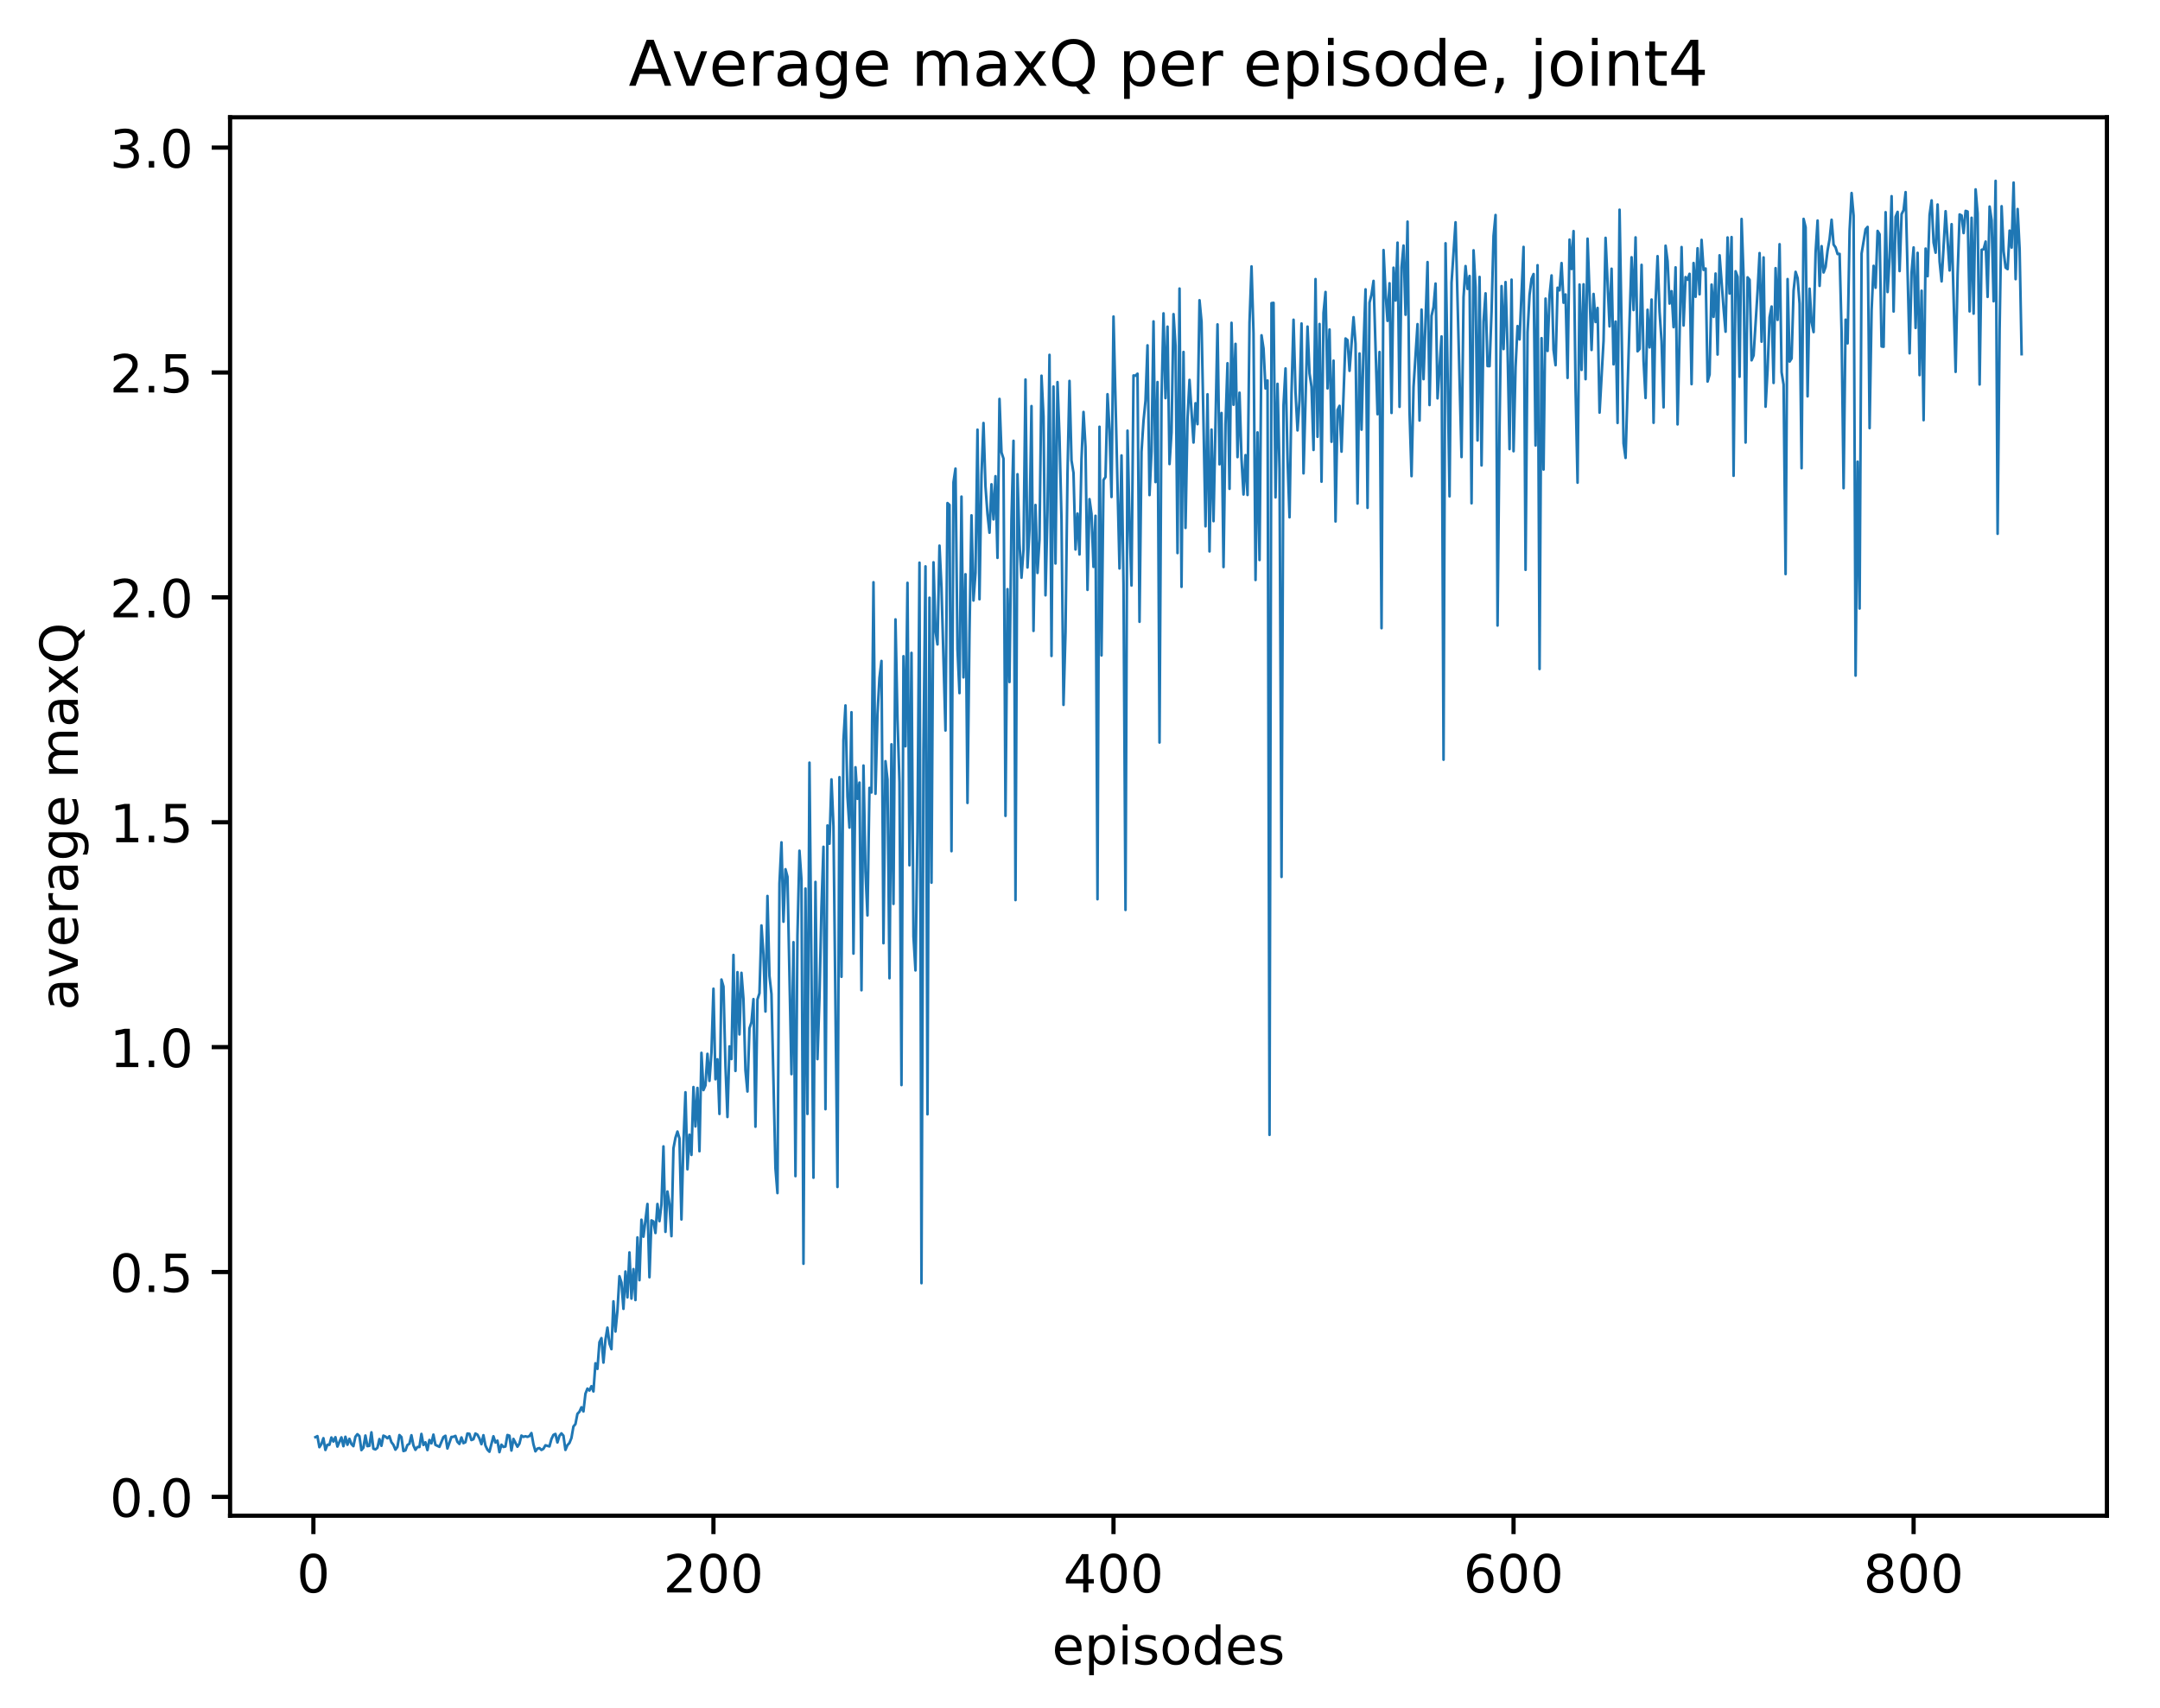 <?xml version="1.0" encoding="utf-8" standalone="no"?>
<!DOCTYPE svg PUBLIC "-//W3C//DTD SVG 1.1//EN"
  "http://www.w3.org/Graphics/SVG/1.1/DTD/svg11.dtd">
<!-- Created with matplotlib (http://matplotlib.org/) -->
<svg height="325pt" version="1.1" viewBox="0 0 411 325" width="411pt" xmlns="http://www.w3.org/2000/svg" xmlns:xlink="http://www.w3.org/1999/xlink">
 <defs>
  <style type="text/css">
*{stroke-linecap:butt;stroke-linejoin:round;}
  </style>
 </defs>
 <g id="figure_1">
  <g id="patch_1">
   <path d="M 0 325.986 
L 411.601 325.986 
L 411.601 0 
L 0 0 
z
" style="fill:#ffffff;"/>
  </g>
  <g id="axes_1">
   <g id="patch_2">
    <path d="M 43.781 288.43 
L 400.901 288.43 
L 400.901 22.318 
L 43.781 22.318 
z
" style="fill:#ffffff;"/>
   </g>
   <g id="matplotlib.axis_1">
    <g id="xtick_1">
     <g id="line2d_1">
      <defs>
       <path d="M 0 0 
L 0 3.5 
" id="m8f78704375" style="stroke:#000000;stroke-width:0.8;"/>
      </defs>
      <g>
       <use style="stroke:#000000;stroke-width:0.8;" x="59.633" xlink:href="#m8f78704375" y="288.43"/>
      </g>
     </g>
     <g id="text_1">
      <!-- 0 -->
      <defs>
       <path d="M 31.781 66.406 
Q 24.172 66.406 20.328 58.906 
Q 16.5 51.422 16.5 36.375 
Q 16.5 21.391 20.328 13.891 
Q 24.172 6.391 31.781 6.391 
Q 39.453 6.391 43.281 13.891 
Q 47.125 21.391 47.125 36.375 
Q 47.125 51.422 43.281 58.906 
Q 39.453 66.406 31.781 66.406 
z
M 31.781 74.219 
Q 44.047 74.219 50.516 64.516 
Q 56.984 54.828 56.984 36.375 
Q 56.984 17.969 50.516 8.266 
Q 44.047 -1.422 31.781 -1.422 
Q 19.531 -1.422 13.062 8.266 
Q 6.594 17.969 6.594 36.375 
Q 6.594 54.828 13.062 64.516 
Q 19.531 74.219 31.781 74.219 
z
" id="DejaVuSans-30"/>
      </defs>
      <g transform="translate(56.452 303.029)scale(0.1 -0.1)">
       <use xlink:href="#DejaVuSans-30"/>
      </g>
     </g>
    </g>
    <g id="xtick_2">
     <g id="line2d_2">
      <g>
       <use style="stroke:#000000;stroke-width:0.8;" x="135.754" xlink:href="#m8f78704375" y="288.43"/>
      </g>
     </g>
     <g id="text_2">
      <!-- 200 -->
      <defs>
       <path d="M 19.188 8.297 
L 53.609 8.297 
L 53.609 0 
L 7.328 0 
L 7.328 8.297 
Q 12.938 14.109 22.625 23.891 
Q 32.328 33.688 34.812 36.531 
Q 39.547 41.844 41.422 45.531 
Q 43.312 49.219 43.312 52.781 
Q 43.312 58.594 39.234 62.25 
Q 35.156 65.922 28.609 65.922 
Q 23.969 65.922 18.812 64.312 
Q 13.672 62.703 7.812 59.422 
L 7.812 69.391 
Q 13.766 71.781 18.938 73 
Q 24.125 74.219 28.422 74.219 
Q 39.75 74.219 46.484 68.547 
Q 53.219 62.891 53.219 53.422 
Q 53.219 48.922 51.531 44.891 
Q 49.859 40.875 45.406 35.406 
Q 44.188 33.984 37.641 27.219 
Q 31.109 20.453 19.188 8.297 
z
" id="DejaVuSans-32"/>
      </defs>
      <g transform="translate(126.21 303.029)scale(0.1 -0.1)">
       <use xlink:href="#DejaVuSans-32"/>
       <use x="63.623" xlink:href="#DejaVuSans-30"/>
       <use x="127.246" xlink:href="#DejaVuSans-30"/>
      </g>
     </g>
    </g>
    <g id="xtick_3">
     <g id="line2d_3">
      <g>
       <use style="stroke:#000000;stroke-width:0.8;" x="211.875" xlink:href="#m8f78704375" y="288.43"/>
      </g>
     </g>
     <g id="text_3">
      <!-- 400 -->
      <defs>
       <path d="M 37.797 64.312 
L 12.891 25.391 
L 37.797 25.391 
z
M 35.203 72.906 
L 47.609 72.906 
L 47.609 25.391 
L 58.016 25.391 
L 58.016 17.188 
L 47.609 17.188 
L 47.609 0 
L 37.797 0 
L 37.797 17.188 
L 4.891 17.188 
L 4.891 26.703 
z
" id="DejaVuSans-34"/>
      </defs>
      <g transform="translate(202.331 303.029)scale(0.1 -0.1)">
       <use xlink:href="#DejaVuSans-34"/>
       <use x="63.623" xlink:href="#DejaVuSans-30"/>
       <use x="127.246" xlink:href="#DejaVuSans-30"/>
      </g>
     </g>
    </g>
    <g id="xtick_4">
     <g id="line2d_4">
      <g>
       <use style="stroke:#000000;stroke-width:0.8;" x="287.995" xlink:href="#m8f78704375" y="288.43"/>
      </g>
     </g>
     <g id="text_4">
      <!-- 600 -->
      <defs>
       <path d="M 33.016 40.375 
Q 26.375 40.375 22.484 35.828 
Q 18.609 31.297 18.609 23.391 
Q 18.609 15.531 22.484 10.953 
Q 26.375 6.391 33.016 6.391 
Q 39.656 6.391 43.531 10.953 
Q 47.406 15.531 47.406 23.391 
Q 47.406 31.297 43.531 35.828 
Q 39.656 40.375 33.016 40.375 
z
M 52.594 71.297 
L 52.594 62.312 
Q 48.875 64.062 45.094 64.984 
Q 41.312 65.922 37.594 65.922 
Q 27.828 65.922 22.672 59.328 
Q 17.531 52.734 16.797 39.406 
Q 19.672 43.656 24.016 45.922 
Q 28.375 48.188 33.594 48.188 
Q 44.578 48.188 50.953 41.516 
Q 57.328 34.859 57.328 23.391 
Q 57.328 12.156 50.688 5.359 
Q 44.047 -1.422 33.016 -1.422 
Q 20.359 -1.422 13.672 8.266 
Q 6.984 17.969 6.984 36.375 
Q 6.984 53.656 15.188 63.938 
Q 23.391 74.219 37.203 74.219 
Q 40.922 74.219 44.703 73.484 
Q 48.484 72.75 52.594 71.297 
z
" id="DejaVuSans-36"/>
      </defs>
      <g transform="translate(278.452 303.029)scale(0.1 -0.1)">
       <use xlink:href="#DejaVuSans-36"/>
       <use x="63.623" xlink:href="#DejaVuSans-30"/>
       <use x="127.246" xlink:href="#DejaVuSans-30"/>
      </g>
     </g>
    </g>
    <g id="xtick_5">
     <g id="line2d_5">
      <g>
       <use style="stroke:#000000;stroke-width:0.8;" x="364.116" xlink:href="#m8f78704375" y="288.43"/>
      </g>
     </g>
     <g id="text_5">
      <!-- 800 -->
      <defs>
       <path d="M 31.781 34.625 
Q 24.75 34.625 20.719 30.859 
Q 16.703 27.094 16.703 20.516 
Q 16.703 13.922 20.719 10.156 
Q 24.75 6.391 31.781 6.391 
Q 38.812 6.391 42.859 10.172 
Q 46.922 13.969 46.922 20.516 
Q 46.922 27.094 42.891 30.859 
Q 38.875 34.625 31.781 34.625 
z
M 21.922 38.812 
Q 15.578 40.375 12.031 44.719 
Q 8.5 49.078 8.5 55.328 
Q 8.5 64.062 14.719 69.141 
Q 20.953 74.219 31.781 74.219 
Q 42.672 74.219 48.875 69.141 
Q 55.078 64.062 55.078 55.328 
Q 55.078 49.078 51.531 44.719 
Q 48 40.375 41.703 38.812 
Q 48.828 37.156 52.797 32.312 
Q 56.781 27.484 56.781 20.516 
Q 56.781 9.906 50.312 4.234 
Q 43.844 -1.422 31.781 -1.422 
Q 19.734 -1.422 13.25 4.234 
Q 6.781 9.906 6.781 20.516 
Q 6.781 27.484 10.781 32.312 
Q 14.797 37.156 21.922 38.812 
z
M 18.312 54.391 
Q 18.312 48.734 21.844 45.562 
Q 25.391 42.391 31.781 42.391 
Q 38.141 42.391 41.719 45.562 
Q 45.312 48.734 45.312 54.391 
Q 45.312 60.062 41.719 63.234 
Q 38.141 66.406 31.781 66.406 
Q 25.391 66.406 21.844 63.234 
Q 18.312 60.062 18.312 54.391 
z
" id="DejaVuSans-38"/>
      </defs>
      <g transform="translate(354.572 303.029)scale(0.1 -0.1)">
       <use xlink:href="#DejaVuSans-38"/>
       <use x="63.623" xlink:href="#DejaVuSans-30"/>
       <use x="127.246" xlink:href="#DejaVuSans-30"/>
      </g>
     </g>
    </g>
    <g id="text_6">
     <!-- episodes -->
     <defs>
      <path d="M 56.203 29.594 
L 56.203 25.203 
L 14.891 25.203 
Q 15.484 15.922 20.484 11.062 
Q 25.484 6.203 34.422 6.203 
Q 39.594 6.203 44.453 7.469 
Q 49.312 8.734 54.109 11.281 
L 54.109 2.781 
Q 49.266 0.734 44.188 -0.344 
Q 39.109 -1.422 33.891 -1.422 
Q 20.797 -1.422 13.156 6.188 
Q 5.516 13.812 5.516 26.812 
Q 5.516 40.234 12.766 48.109 
Q 20.016 56 32.328 56 
Q 43.359 56 49.781 48.891 
Q 56.203 41.797 56.203 29.594 
z
M 47.219 32.234 
Q 47.125 39.594 43.094 43.984 
Q 39.062 48.391 32.422 48.391 
Q 24.906 48.391 20.391 44.141 
Q 15.875 39.891 15.188 32.172 
z
" id="DejaVuSans-65"/>
      <path d="M 18.109 8.203 
L 18.109 -20.797 
L 9.078 -20.797 
L 9.078 54.688 
L 18.109 54.688 
L 18.109 46.391 
Q 20.953 51.266 25.266 53.625 
Q 29.594 56 35.594 56 
Q 45.562 56 51.781 48.094 
Q 58.016 40.188 58.016 27.297 
Q 58.016 14.406 51.781 6.484 
Q 45.562 -1.422 35.594 -1.422 
Q 29.594 -1.422 25.266 0.953 
Q 20.953 3.328 18.109 8.203 
z
M 48.688 27.297 
Q 48.688 37.203 44.609 42.844 
Q 40.531 48.484 33.406 48.484 
Q 26.266 48.484 22.188 42.844 
Q 18.109 37.203 18.109 27.297 
Q 18.109 17.391 22.188 11.75 
Q 26.266 6.109 33.406 6.109 
Q 40.531 6.109 44.609 11.75 
Q 48.688 17.391 48.688 27.297 
z
" id="DejaVuSans-70"/>
      <path d="M 9.422 54.688 
L 18.406 54.688 
L 18.406 0 
L 9.422 0 
z
M 9.422 75.984 
L 18.406 75.984 
L 18.406 64.594 
L 9.422 64.594 
z
" id="DejaVuSans-69"/>
      <path d="M 44.281 53.078 
L 44.281 44.578 
Q 40.484 46.531 36.375 47.5 
Q 32.281 48.484 27.875 48.484 
Q 21.188 48.484 17.844 46.438 
Q 14.5 44.391 14.5 40.281 
Q 14.5 37.156 16.891 35.375 
Q 19.281 33.594 26.516 31.984 
L 29.594 31.297 
Q 39.156 29.25 43.188 25.516 
Q 47.219 21.781 47.219 15.094 
Q 47.219 7.469 41.188 3.016 
Q 35.156 -1.422 24.609 -1.422 
Q 20.219 -1.422 15.453 -0.562 
Q 10.688 0.297 5.422 2 
L 5.422 11.281 
Q 10.406 8.688 15.234 7.391 
Q 20.062 6.109 24.812 6.109 
Q 31.156 6.109 34.562 8.281 
Q 37.984 10.453 37.984 14.406 
Q 37.984 18.062 35.516 20.016 
Q 33.062 21.969 24.703 23.781 
L 21.578 24.516 
Q 13.234 26.266 9.516 29.906 
Q 5.812 33.547 5.812 39.891 
Q 5.812 47.609 11.281 51.797 
Q 16.75 56 26.812 56 
Q 31.781 56 36.172 55.266 
Q 40.578 54.547 44.281 53.078 
z
" id="DejaVuSans-73"/>
      <path d="M 30.609 48.391 
Q 23.391 48.391 19.188 42.75 
Q 14.984 37.109 14.984 27.297 
Q 14.984 17.484 19.156 11.844 
Q 23.344 6.203 30.609 6.203 
Q 37.797 6.203 41.984 11.859 
Q 46.188 17.531 46.188 27.297 
Q 46.188 37.016 41.984 42.703 
Q 37.797 48.391 30.609 48.391 
z
M 30.609 56 
Q 42.328 56 49.016 48.375 
Q 55.719 40.766 55.719 27.297 
Q 55.719 13.875 49.016 6.219 
Q 42.328 -1.422 30.609 -1.422 
Q 18.844 -1.422 12.172 6.219 
Q 5.516 13.875 5.516 27.297 
Q 5.516 40.766 12.172 48.375 
Q 18.844 56 30.609 56 
z
" id="DejaVuSans-6f"/>
      <path d="M 45.406 46.391 
L 45.406 75.984 
L 54.391 75.984 
L 54.391 0 
L 45.406 0 
L 45.406 8.203 
Q 42.578 3.328 38.25 0.953 
Q 33.938 -1.422 27.875 -1.422 
Q 17.969 -1.422 11.734 6.484 
Q 5.516 14.406 5.516 27.297 
Q 5.516 40.188 11.734 48.094 
Q 17.969 56 27.875 56 
Q 33.938 56 38.25 53.625 
Q 42.578 51.266 45.406 46.391 
z
M 14.797 27.297 
Q 14.797 17.391 18.875 11.75 
Q 22.953 6.109 30.078 6.109 
Q 37.203 6.109 41.297 11.75 
Q 45.406 17.391 45.406 27.297 
Q 45.406 37.203 41.297 42.844 
Q 37.203 48.484 30.078 48.484 
Q 22.953 48.484 18.875 42.844 
Q 14.797 37.203 14.797 27.297 
z
" id="DejaVuSans-64"/>
     </defs>
     <g transform="translate(200.182 316.707)scale(0.1 -0.1)">
      <use xlink:href="#DejaVuSans-65"/>
      <use x="61.523" xlink:href="#DejaVuSans-70"/>
      <use x="125" xlink:href="#DejaVuSans-69"/>
      <use x="152.783" xlink:href="#DejaVuSans-73"/>
      <use x="204.883" xlink:href="#DejaVuSans-6f"/>
      <use x="266.064" xlink:href="#DejaVuSans-64"/>
      <use x="329.541" xlink:href="#DejaVuSans-65"/>
      <use x="391.064" xlink:href="#DejaVuSans-73"/>
     </g>
    </g>
   </g>
   <g id="matplotlib.axis_2">
    <g id="ytick_1">
     <g id="line2d_6">
      <defs>
       <path d="M 0 0 
L -3.5 0 
" id="m4174372edd" style="stroke:#000000;stroke-width:0.8;"/>
      </defs>
      <g>
       <use style="stroke:#000000;stroke-width:0.8;" x="43.781" xlink:href="#m4174372edd" y="284.845"/>
      </g>
     </g>
     <g id="text_7">
      <!-- 0.0 -->
      <defs>
       <path d="M 10.688 12.406 
L 21 12.406 
L 21 0 
L 10.688 0 
z
" id="DejaVuSans-2e"/>
      </defs>
      <g transform="translate(20.878 288.644)scale(0.1 -0.1)">
       <use xlink:href="#DejaVuSans-30"/>
       <use x="63.623" xlink:href="#DejaVuSans-2e"/>
       <use x="95.41" xlink:href="#DejaVuSans-30"/>
      </g>
     </g>
    </g>
    <g id="ytick_2">
     <g id="line2d_7">
      <g>
       <use style="stroke:#000000;stroke-width:0.8;" x="43.781" xlink:href="#m4174372edd" y="242.052"/>
      </g>
     </g>
     <g id="text_8">
      <!-- 0.5 -->
      <defs>
       <path d="M 10.797 72.906 
L 49.516 72.906 
L 49.516 64.594 
L 19.828 64.594 
L 19.828 46.734 
Q 21.969 47.469 24.109 47.828 
Q 26.266 48.188 28.422 48.188 
Q 40.625 48.188 47.75 41.5 
Q 54.891 34.812 54.891 23.391 
Q 54.891 11.625 47.562 5.094 
Q 40.234 -1.422 26.906 -1.422 
Q 22.312 -1.422 17.547 -0.641 
Q 12.797 0.141 7.719 1.703 
L 7.719 11.625 
Q 12.109 9.234 16.797 8.062 
Q 21.484 6.891 26.703 6.891 
Q 35.156 6.891 40.078 11.328 
Q 45.016 15.766 45.016 23.391 
Q 45.016 31 40.078 35.438 
Q 35.156 39.891 26.703 39.891 
Q 22.75 39.891 18.812 39.016 
Q 14.891 38.141 10.797 36.281 
z
" id="DejaVuSans-35"/>
      </defs>
      <g transform="translate(20.878 245.851)scale(0.1 -0.1)">
       <use xlink:href="#DejaVuSans-30"/>
       <use x="63.623" xlink:href="#DejaVuSans-2e"/>
       <use x="95.41" xlink:href="#DejaVuSans-35"/>
      </g>
     </g>
    </g>
    <g id="ytick_3">
     <g id="line2d_8">
      <g>
       <use style="stroke:#000000;stroke-width:0.8;" x="43.781" xlink:href="#m4174372edd" y="199.259"/>
      </g>
     </g>
     <g id="text_9">
      <!-- 1.0 -->
      <defs>
       <path d="M 12.406 8.297 
L 28.516 8.297 
L 28.516 63.922 
L 10.984 60.406 
L 10.984 69.391 
L 28.422 72.906 
L 38.281 72.906 
L 38.281 8.297 
L 54.391 8.297 
L 54.391 0 
L 12.406 0 
z
" id="DejaVuSans-31"/>
      </defs>
      <g transform="translate(20.878 203.059)scale(0.1 -0.1)">
       <use xlink:href="#DejaVuSans-31"/>
       <use x="63.623" xlink:href="#DejaVuSans-2e"/>
       <use x="95.41" xlink:href="#DejaVuSans-30"/>
      </g>
     </g>
    </g>
    <g id="ytick_4">
     <g id="line2d_9">
      <g>
       <use style="stroke:#000000;stroke-width:0.8;" x="43.781" xlink:href="#m4174372edd" y="156.467"/>
      </g>
     </g>
     <g id="text_10">
      <!-- 1.5 -->
      <g transform="translate(20.878 160.266)scale(0.1 -0.1)">
       <use xlink:href="#DejaVuSans-31"/>
       <use x="63.623" xlink:href="#DejaVuSans-2e"/>
       <use x="95.41" xlink:href="#DejaVuSans-35"/>
      </g>
     </g>
    </g>
    <g id="ytick_5">
     <g id="line2d_10">
      <g>
       <use style="stroke:#000000;stroke-width:0.8;" x="43.781" xlink:href="#m4174372edd" y="113.674"/>
      </g>
     </g>
     <g id="text_11">
      <!-- 2.0 -->
      <g transform="translate(20.878 117.473)scale(0.1 -0.1)">
       <use xlink:href="#DejaVuSans-32"/>
       <use x="63.623" xlink:href="#DejaVuSans-2e"/>
       <use x="95.41" xlink:href="#DejaVuSans-30"/>
      </g>
     </g>
    </g>
    <g id="ytick_6">
     <g id="line2d_11">
      <g>
       <use style="stroke:#000000;stroke-width:0.8;" x="43.781" xlink:href="#m4174372edd" y="70.881"/>
      </g>
     </g>
     <g id="text_12">
      <!-- 2.5 -->
      <g transform="translate(20.878 74.68)scale(0.1 -0.1)">
       <use xlink:href="#DejaVuSans-32"/>
       <use x="63.623" xlink:href="#DejaVuSans-2e"/>
       <use x="95.41" xlink:href="#DejaVuSans-35"/>
      </g>
     </g>
    </g>
    <g id="ytick_7">
     <g id="line2d_12">
      <g>
       <use style="stroke:#000000;stroke-width:0.8;" x="43.781" xlink:href="#m4174372edd" y="28.089"/>
      </g>
     </g>
     <g id="text_13">
      <!-- 3.0 -->
      <defs>
       <path d="M 40.578 39.312 
Q 47.656 37.797 51.625 33 
Q 55.609 28.219 55.609 21.188 
Q 55.609 10.406 48.188 4.484 
Q 40.766 -1.422 27.094 -1.422 
Q 22.516 -1.422 17.656 -0.516 
Q 12.797 0.391 7.625 2.203 
L 7.625 11.719 
Q 11.719 9.328 16.594 8.109 
Q 21.484 6.891 26.812 6.891 
Q 36.078 6.891 40.938 10.547 
Q 45.797 14.203 45.797 21.188 
Q 45.797 27.641 41.281 31.266 
Q 36.766 34.906 28.719 34.906 
L 20.219 34.906 
L 20.219 43.016 
L 29.109 43.016 
Q 36.375 43.016 40.234 45.922 
Q 44.094 48.828 44.094 54.297 
Q 44.094 59.906 40.109 62.906 
Q 36.141 65.922 28.719 65.922 
Q 24.656 65.922 20.016 65.031 
Q 15.375 64.156 9.812 62.312 
L 9.812 71.094 
Q 15.438 72.656 20.344 73.438 
Q 25.25 74.219 29.594 74.219 
Q 40.828 74.219 47.359 69.109 
Q 53.906 64.016 53.906 55.328 
Q 53.906 49.266 50.438 45.094 
Q 46.969 40.922 40.578 39.312 
z
" id="DejaVuSans-33"/>
      </defs>
      <g transform="translate(20.878 31.888)scale(0.1 -0.1)">
       <use xlink:href="#DejaVuSans-33"/>
       <use x="63.623" xlink:href="#DejaVuSans-2e"/>
       <use x="95.41" xlink:href="#DejaVuSans-30"/>
      </g>
     </g>
    </g>
    <g id="text_14">
     <!-- average maxQ -->
     <defs>
      <path d="M 34.281 27.484 
Q 23.391 27.484 19.188 25 
Q 14.984 22.516 14.984 16.5 
Q 14.984 11.719 18.141 8.906 
Q 21.297 6.109 26.703 6.109 
Q 34.188 6.109 38.703 11.406 
Q 43.219 16.703 43.219 25.484 
L 43.219 27.484 
z
M 52.203 31.203 
L 52.203 0 
L 43.219 0 
L 43.219 8.297 
Q 40.141 3.328 35.547 0.953 
Q 30.953 -1.422 24.312 -1.422 
Q 15.922 -1.422 10.953 3.297 
Q 6 8.016 6 15.922 
Q 6 25.141 12.172 29.828 
Q 18.359 34.516 30.609 34.516 
L 43.219 34.516 
L 43.219 35.406 
Q 43.219 41.609 39.141 45 
Q 35.062 48.391 27.688 48.391 
Q 23 48.391 18.547 47.266 
Q 14.109 46.141 10.016 43.891 
L 10.016 52.203 
Q 14.938 54.109 19.578 55.047 
Q 24.219 56 28.609 56 
Q 40.484 56 46.344 49.844 
Q 52.203 43.703 52.203 31.203 
z
" id="DejaVuSans-61"/>
      <path d="M 2.984 54.688 
L 12.5 54.688 
L 29.594 8.797 
L 46.688 54.688 
L 56.203 54.688 
L 35.688 0 
L 23.484 0 
z
" id="DejaVuSans-76"/>
      <path d="M 41.109 46.297 
Q 39.594 47.172 37.812 47.578 
Q 36.031 48 33.891 48 
Q 26.266 48 22.188 43.047 
Q 18.109 38.094 18.109 28.812 
L 18.109 0 
L 9.078 0 
L 9.078 54.688 
L 18.109 54.688 
L 18.109 46.188 
Q 20.953 51.172 25.484 53.578 
Q 30.031 56 36.531 56 
Q 37.453 56 38.578 55.875 
Q 39.703 55.766 41.062 55.516 
z
" id="DejaVuSans-72"/>
      <path d="M 45.406 27.984 
Q 45.406 37.75 41.375 43.109 
Q 37.359 48.484 30.078 48.484 
Q 22.859 48.484 18.828 43.109 
Q 14.797 37.75 14.797 27.984 
Q 14.797 18.266 18.828 12.891 
Q 22.859 7.516 30.078 7.516 
Q 37.359 7.516 41.375 12.891 
Q 45.406 18.266 45.406 27.984 
z
M 54.391 6.781 
Q 54.391 -7.172 48.188 -13.984 
Q 42 -20.797 29.203 -20.797 
Q 24.469 -20.797 20.266 -20.094 
Q 16.062 -19.391 12.109 -17.922 
L 12.109 -9.188 
Q 16.062 -11.328 19.922 -12.344 
Q 23.781 -13.375 27.781 -13.375 
Q 36.625 -13.375 41.016 -8.766 
Q 45.406 -4.156 45.406 5.172 
L 45.406 9.625 
Q 42.625 4.781 38.281 2.391 
Q 33.938 0 27.875 0 
Q 17.828 0 11.672 7.656 
Q 5.516 15.328 5.516 27.984 
Q 5.516 40.672 11.672 48.328 
Q 17.828 56 27.875 56 
Q 33.938 56 38.281 53.609 
Q 42.625 51.219 45.406 46.391 
L 45.406 54.688 
L 54.391 54.688 
z
" id="DejaVuSans-67"/>
      <path id="DejaVuSans-20"/>
      <path d="M 52 44.188 
Q 55.375 50.25 60.062 53.125 
Q 64.75 56 71.094 56 
Q 79.641 56 84.281 50.016 
Q 88.922 44.047 88.922 33.016 
L 88.922 0 
L 79.891 0 
L 79.891 32.719 
Q 79.891 40.578 77.094 44.375 
Q 74.312 48.188 68.609 48.188 
Q 61.625 48.188 57.562 43.547 
Q 53.516 38.922 53.516 30.906 
L 53.516 0 
L 44.484 0 
L 44.484 32.719 
Q 44.484 40.625 41.703 44.406 
Q 38.922 48.188 33.109 48.188 
Q 26.219 48.188 22.156 43.531 
Q 18.109 38.875 18.109 30.906 
L 18.109 0 
L 9.078 0 
L 9.078 54.688 
L 18.109 54.688 
L 18.109 46.188 
Q 21.188 51.219 25.484 53.609 
Q 29.781 56 35.688 56 
Q 41.656 56 45.828 52.969 
Q 50 49.953 52 44.188 
z
" id="DejaVuSans-6d"/>
      <path d="M 54.891 54.688 
L 35.109 28.078 
L 55.906 0 
L 45.312 0 
L 29.391 21.484 
L 13.484 0 
L 2.875 0 
L 24.125 28.609 
L 4.688 54.688 
L 15.281 54.688 
L 29.781 35.203 
L 44.281 54.688 
z
" id="DejaVuSans-78"/>
      <path d="M 39.406 66.219 
Q 28.656 66.219 22.328 58.203 
Q 16.016 50.203 16.016 36.375 
Q 16.016 22.609 22.328 14.594 
Q 28.656 6.594 39.406 6.594 
Q 50.141 6.594 56.422 14.594 
Q 62.703 22.609 62.703 36.375 
Q 62.703 50.203 56.422 58.203 
Q 50.141 66.219 39.406 66.219 
z
M 53.219 1.312 
L 66.219 -12.891 
L 54.297 -12.891 
L 43.5 -1.219 
Q 41.891 -1.312 41.031 -1.359 
Q 40.188 -1.422 39.406 -1.422 
Q 24.031 -1.422 14.812 8.859 
Q 5.609 19.141 5.609 36.375 
Q 5.609 53.656 14.812 63.938 
Q 24.031 74.219 39.406 74.219 
Q 54.734 74.219 63.906 63.938 
Q 73.094 53.656 73.094 36.375 
Q 73.094 23.688 67.984 14.641 
Q 62.891 5.609 53.219 1.312 
z
" id="DejaVuSans-51"/>
     </defs>
     <g transform="translate(14.798 192.263)rotate(-90)scale(0.1 -0.1)">
      <use xlink:href="#DejaVuSans-61"/>
      <use x="61.279" xlink:href="#DejaVuSans-76"/>
      <use x="120.459" xlink:href="#DejaVuSans-65"/>
      <use x="181.982" xlink:href="#DejaVuSans-72"/>
      <use x="223.096" xlink:href="#DejaVuSans-61"/>
      <use x="284.375" xlink:href="#DejaVuSans-67"/>
      <use x="347.852" xlink:href="#DejaVuSans-65"/>
      <use x="409.375" xlink:href="#DejaVuSans-20"/>
      <use x="441.162" xlink:href="#DejaVuSans-6d"/>
      <use x="538.574" xlink:href="#DejaVuSans-61"/>
      <use x="599.854" xlink:href="#DejaVuSans-78"/>
      <use x="659.033" xlink:href="#DejaVuSans-51"/>
     </g>
    </g>
   </g>
   <g id="line2d_13">
    <path clip-path="url(#pe9d2e601e6)" d="M 60.014 273.48 
L 60.395 273.285 
L 60.775 275.386 
L 61.156 274.796 
L 61.536 273.681 
L 61.917 275.916 
L 62.298 274.92 
L 62.678 274.933 
L 63.059 273.544 
L 63.439 274.318 
L 63.82 273.49 
L 64.201 275.267 
L 64.962 273.517 
L 65.342 275.196 
L 65.723 273.401 
L 66.104 274.926 
L 66.484 273.792 
L 66.865 274.783 
L 67.245 275.195 
L 67.626 273.402 
L 68.007 272.915 
L 68.387 273.273 
L 68.768 275.942 
L 69.148 275.481 
L 69.529 273.173 
L 69.91 275.188 
L 70.29 275.126 
L 70.671 272.563 
L 71.051 275.673 
L 71.432 275.818 
L 71.813 275.509 
L 72.193 273.844 
L 72.574 275.124 
L 72.954 273.191 
L 73.335 273.368 
L 73.716 273.692 
L 74.096 273.303 
L 74.477 274.434 
L 74.858 274.939 
L 75.238 275.863 
L 75.619 275.344 
L 75.999 273.082 
L 76.38 273.461 
L 76.761 276.119 
L 77.141 276 
L 77.522 274.979 
L 77.902 274.724 
L 78.283 273.113 
L 78.664 275.035 
L 79.044 275.888 
L 79.425 275.356 
L 79.805 275.352 
L 80.186 272.865 
L 80.567 274.96 
L 80.947 274.462 
L 81.328 275.938 
L 81.708 274.015 
L 82.089 274.658 
L 82.47 272.995 
L 82.85 274.947 
L 83.611 275.318 
L 84.373 273.465 
L 84.753 273.216 
L 85.134 275.638 
L 85.895 273.443 
L 86.276 273.41 
L 86.656 273.239 
L 87.037 274.373 
L 87.417 274.772 
L 87.798 273.531 
L 88.179 274.618 
L 88.559 274.441 
L 88.94 272.791 
L 89.32 272.842 
L 89.701 274.031 
L 90.082 273.871 
L 90.462 272.785 
L 90.843 272.997 
L 91.223 273.715 
L 91.604 274.815 
L 91.985 273.109 
L 92.365 275.069 
L 92.746 275.858 
L 93.126 276.252 
L 93.888 273.313 
L 94.268 274.498 
L 94.649 274.143 
L 95.029 276.334 
L 95.41 274.912 
L 95.791 275.345 
L 96.171 275.256 
L 96.552 273.071 
L 96.932 273.197 
L 97.313 276.027 
L 97.694 273.816 
L 98.455 275.297 
L 98.836 274.72 
L 99.216 273.181 
L 99.597 273.421 
L 99.977 273.301 
L 100.358 273.425 
L 100.739 273.264 
L 101.119 272.702 
L 101.5 274.825 
L 101.88 276.176 
L 102.261 275.654 
L 102.642 275.556 
L 103.022 275.913 
L 103.403 275.69 
L 103.783 275.03 
L 104.545 275.238 
L 104.925 273.843 
L 105.306 273.05 
L 105.686 272.868 
L 106.067 274.487 
L 106.448 273.227 
L 106.828 272.761 
L 107.209 273.202 
L 107.589 275.907 
L 107.97 275.008 
L 108.351 274.584 
L 108.731 273.642 
L 109.112 271.454 
L 109.492 270.996 
L 109.873 269.043 
L 110.254 268.643 
L 110.634 267.795 
L 111.015 268.589 
L 111.395 265.214 
L 111.776 264.247 
L 112.157 264.605 
L 112.537 263.782 
L 112.918 264.783 
L 113.298 259.423 
L 113.679 260.482 
L 114.06 255.418 
L 114.44 254.632 
L 114.821 259.291 
L 115.201 254.961 
L 115.582 252.636 
L 115.963 255.657 
L 116.343 256.733 
L 116.724 247.636 
L 117.104 253.376 
L 117.485 249.427 
L 117.866 242.857 
L 118.246 244.064 
L 118.627 249.062 
L 119.007 241.96 
L 119.388 246.883 
L 119.769 238.327 
L 120.149 247.111 
L 120.53 241.502 
L 120.91 247.388 
L 121.291 235.473 
L 121.672 243.613 
L 122.052 232.108 
L 122.433 235.331 
L 123.194 229.107 
L 123.575 243.049 
L 123.955 232.231 
L 124.336 232.436 
L 124.717 234.632 
L 125.097 229.112 
L 125.478 232.376 
L 125.858 229.223 
L 126.239 218.154 
L 126.62 234.41 
L 127 226.738 
L 127.381 229.079 
L 127.761 235.229 
L 128.142 218.516 
L 128.523 216.512 
L 128.903 215.324 
L 129.284 216.622 
L 129.664 232.052 
L 130.045 217.389 
L 130.426 207.854 
L 130.806 222.507 
L 131.187 215.928 
L 131.567 219.772 
L 131.948 206.858 
L 132.329 214.353 
L 132.709 207.025 
L 133.09 219.067 
L 133.47 200.347 
L 133.851 207.431 
L 134.232 206.534 
L 134.612 200.536 
L 134.993 205.68 
L 135.373 200.335 
L 135.754 188.145 
L 136.135 205.37 
L 136.515 201.575 
L 136.896 211.973 
L 137.276 186.398 
L 137.657 187.732 
L 138.038 202.735 
L 138.418 212.556 
L 138.799 199.119 
L 139.179 201.523 
L 139.56 181.719 
L 139.941 203.79 
L 140.321 184.994 
L 140.702 196.836 
L 141.082 185.12 
L 141.463 190.101 
L 141.844 203.674 
L 142.224 207.703 
L 142.605 195.682 
L 142.985 194.535 
L 143.366 190.121 
L 143.747 214.402 
L 144.127 190.189 
L 144.508 189.01 
L 144.888 176.108 
L 145.269 181.638 
L 145.65 192.484 
L 146.03 170.495 
L 146.411 185.72 
L 146.792 189.155 
L 147.553 222.297 
L 147.933 227.031 
L 148.314 168.121 
L 148.695 160.296 
L 149.075 175.395 
L 149.456 165.406 
L 149.836 166.843 
L 150.598 204.401 
L 150.978 179.29 
L 151.359 223.808 
L 151.739 177.964 
L 152.12 161.887 
L 152.501 167.449 
L 152.881 240.482 
L 153.262 169.089 
L 153.642 211.971 
L 154.023 145.127 
L 154.784 224.11 
L 155.165 167.82 
L 155.545 201.543 
L 155.926 189.857 
L 156.307 172.689 
L 156.687 161.138 
L 157.068 211.069 
L 157.448 157.079 
L 157.829 160.549 
L 158.21 148.312 
L 158.59 157.223 
L 159.351 225.868 
L 159.732 147.886 
L 160.113 185.875 
L 160.493 140.827 
L 160.874 134.24 
L 161.254 151.626 
L 161.635 157.48 
L 162.016 135.532 
L 162.396 181.464 
L 162.777 146.006 
L 163.157 151.997 
L 163.538 148.919 
L 163.919 188.434 
L 164.299 145.678 
L 164.68 165.808 
L 165.06 174.196 
L 165.441 149.925 
L 165.822 150.799 
L 166.202 110.803 
L 166.583 151.045 
L 166.963 135.933 
L 167.344 128.981 
L 167.725 125.774 
L 168.105 179.488 
L 168.486 144.852 
L 168.866 148.34 
L 169.247 186.147 
L 169.628 141.637 
L 170.008 172.007 
L 170.389 117.864 
L 170.77 136.824 
L 171.15 148.909 
L 171.531 206.48 
L 171.911 124.874 
L 172.292 142.01 
L 172.673 110.908 
L 173.053 164.658 
L 173.434 124.239 
L 173.814 178.2 
L 174.195 184.659 
L 174.576 158.288 
L 174.956 107.074 
L 175.337 244.18 
L 175.717 142.721 
L 176.098 107.777 
L 176.479 212.042 
L 176.859 113.737 
L 177.24 167.967 
L 177.62 107.003 
L 178.001 120.025 
L 178.382 122.63 
L 178.762 103.834 
L 179.143 111.785 
L 179.904 139.008 
L 180.285 95.731 
L 180.665 96.085 
L 181.046 161.971 
L 181.426 91.765 
L 181.807 89.176 
L 182.188 123.502 
L 182.568 131.895 
L 182.949 94.501 
L 183.329 128.898 
L 183.71 109.271 
L 184.091 152.79 
L 184.471 120.424 
L 184.852 98.066 
L 185.232 114.274 
L 185.613 109.009 
L 185.994 81.762 
L 186.374 114.036 
L 186.755 90.431 
L 187.135 80.495 
L 187.516 92.59 
L 187.897 97.798 
L 188.277 101.368 
L 188.658 92.159 
L 189.038 98.832 
L 189.419 90.617 
L 189.8 106.156 
L 190.18 75.911 
L 190.561 86.095 
L 190.941 87.266 
L 191.322 155.254 
L 191.703 112.111 
L 192.083 129.783 
L 192.464 98.891 
L 192.845 83.882 
L 193.225 171.277 
L 193.606 90.243 
L 193.986 103.45 
L 194.367 109.931 
L 194.748 104.584 
L 195.128 72.217 
L 195.509 107.988 
L 195.889 100.742 
L 196.27 77.273 
L 196.651 120.056 
L 197.031 96.095 
L 197.412 109.022 
L 197.792 102.626 
L 198.173 71.494 
L 198.554 79.26 
L 198.934 113.28 
L 199.315 97.249 
L 199.695 67.526 
L 200.076 124.822 
L 200.457 73.559 
L 200.837 107.224 
L 201.218 72.712 
L 201.598 83.097 
L 201.979 98.777 
L 202.36 134.131 
L 202.74 120.372 
L 203.121 90.165 
L 203.501 72.486 
L 203.882 87.603 
L 204.263 89.973 
L 204.643 104.562 
L 205.024 97.735 
L 205.404 105.511 
L 205.785 87.387 
L 206.166 78.396 
L 206.546 85.056 
L 206.927 112.244 
L 207.307 94.986 
L 207.688 97.794 
L 208.069 107.868 
L 208.449 98.148 
L 208.83 171.114 
L 209.21 81.206 
L 209.591 124.719 
L 209.972 91.331 
L 210.352 90.782 
L 210.733 75.017 
L 211.113 81.729 
L 211.494 94.575 
L 211.875 60.236 
L 213.016 108.174 
L 213.397 86.666 
L 213.778 111.131 
L 214.158 173.152 
L 214.539 81.95 
L 214.919 99.389 
L 215.3 111.418 
L 215.681 71.447 
L 216.061 71.494 
L 216.442 71.112 
L 216.823 118.318 
L 217.203 85.982 
L 217.584 80.101 
L 217.964 76.254 
L 218.345 65.717 
L 218.726 94.213 
L 219.106 85.834 
L 219.487 61.16 
L 219.867 91.731 
L 220.248 72.705 
L 220.629 141.292 
L 221.009 76.017 
L 221.39 59.632 
L 221.77 75.757 
L 222.151 62.159 
L 222.532 88.307 
L 222.912 82.267 
L 223.293 59.78 
L 223.673 65.81 
L 224.054 105.241 
L 224.435 54.91 
L 224.815 111.674 
L 225.196 66.977 
L 225.576 100.454 
L 225.957 79.752 
L 226.338 72.292 
L 227.099 84.209 
L 227.479 76.734 
L 227.86 80.719 
L 228.241 57.135 
L 228.621 61.233 
L 229.382 100.148 
L 229.763 75.03 
L 230.144 104.93 
L 230.524 81.745 
L 230.905 99.174 
L 231.666 61.731 
L 232.047 88.357 
L 232.427 78.591 
L 232.808 107.905 
L 233.188 80.726 
L 233.569 69.123 
L 233.95 93.019 
L 234.33 61.426 
L 234.711 77.021 
L 235.091 65.435 
L 235.472 86.988 
L 235.853 74.726 
L 236.233 87.329 
L 236.614 94.098 
L 236.994 86.605 
L 237.375 94.191 
L 237.756 61.343 
L 238.136 50.696 
L 238.517 63.375 
L 238.897 110.366 
L 239.278 82.284 
L 239.659 106.565 
L 240.039 63.805 
L 240.42 66.332 
L 240.801 73.922 
L 241.181 72.41 
L 241.562 215.956 
L 241.942 57.688 
L 242.323 57.629 
L 242.704 94.642 
L 243.084 73.042 
L 243.465 89.334 
L 243.845 166.871 
L 244.226 77.111 
L 244.607 70.112 
L 244.987 87.198 
L 245.368 98.436 
L 245.748 74.794 
L 246.129 60.842 
L 246.51 74.672 
L 246.89 81.902 
L 247.271 76.148 
L 247.651 61.56 
L 248.032 90.078 
L 248.793 62.148 
L 249.174 71.063 
L 249.554 73.627 
L 249.935 85.62 
L 250.316 53.106 
L 250.696 83.114 
L 251.077 61.653 
L 251.457 91.661 
L 251.838 59.539 
L 252.219 55.561 
L 252.599 73.909 
L 252.98 62.702 
L 253.36 84.065 
L 253.741 68.626 
L 254.122 99.229 
L 254.502 78.019 
L 254.883 77.223 
L 255.263 85.94 
L 256.025 64.411 
L 256.405 64.725 
L 256.786 70.564 
L 257.547 60.363 
L 257.928 65.441 
L 258.308 95.816 
L 258.689 67.262 
L 259.069 81.762 
L 259.45 66.064 
L 259.831 55.062 
L 260.211 96.637 
L 260.592 57.595 
L 260.972 56.035 
L 261.353 53.451 
L 262.114 78.817 
L 262.495 66.982 
L 262.875 119.539 
L 263.256 47.586 
L 263.637 55.706 
L 264.017 61.059 
L 264.398 53.904 
L 264.779 78.583 
L 265.159 50.94 
L 265.54 57.193 
L 265.92 46.171 
L 266.301 77.42 
L 266.682 50.907 
L 267.062 46.727 
L 267.443 59.892 
L 267.823 42.176 
L 268.204 78.328 
L 268.585 90.606 
L 268.965 73.636 
L 269.726 61.68 
L 270.107 80.023 
L 270.488 58.918 
L 270.868 72.149 
L 271.629 49.872 
L 272.01 77.073 
L 272.391 60.111 
L 272.771 58.429 
L 273.152 53.964 
L 273.532 75.803 
L 274.294 64.021 
L 274.674 144.565 
L 275.055 46.294 
L 275.816 94.449 
L 276.197 53.787 
L 276.958 42.299 
L 278.1 86.977 
L 278.48 56.559 
L 278.861 50.632 
L 279.241 54.975 
L 279.622 52.517 
L 280.003 95.773 
L 280.383 47.631 
L 280.764 54.661 
L 281.144 83.821 
L 281.525 52.697 
L 281.906 88.565 
L 282.286 61.205 
L 282.667 55.821 
L 283.047 69.654 
L 283.428 69.675 
L 283.809 59.346 
L 284.189 44.9 
L 284.57 40.913 
L 284.95 119.034 
L 285.331 81.085 
L 285.712 54.438 
L 286.092 66.422 
L 286.473 53.675 
L 286.853 66.23 
L 287.234 85.457 
L 287.615 53.215 
L 287.995 85.864 
L 288.376 69.864 
L 288.757 62.05 
L 289.137 64.589 
L 289.898 46.985 
L 290.279 108.43 
L 290.66 63.212 
L 291.04 56.113 
L 291.421 53.057 
L 291.801 52.146 
L 292.182 84.77 
L 292.563 50.465 
L 292.943 127.302 
L 293.324 64.348 
L 293.704 89.347 
L 294.085 56.821 
L 294.466 66.782 
L 294.846 56.231 
L 295.227 52.411 
L 295.607 66.568 
L 295.988 69.493 
L 296.369 54.749 
L 296.749 55.249 
L 297.13 50.059 
L 297.51 57.602 
L 297.891 56.032 
L 298.272 71.913 
L 298.652 45.596 
L 299.033 51.185 
L 299.413 43.975 
L 299.794 73.932 
L 300.175 91.849 
L 300.555 54.148 
L 300.936 70.396 
L 301.316 54.102 
L 301.697 72.153 
L 302.078 45.418 
L 302.839 66.594 
L 303.219 55.937 
L 303.6 61.275 
L 303.981 58.601 
L 304.361 78.515 
L 305.122 64.83 
L 305.503 45.262 
L 306.264 62.106 
L 306.645 51.137 
L 307.025 69.33 
L 307.406 61.193 
L 307.787 80.48 
L 308.167 39.905 
L 308.928 84.374 
L 309.309 87.136 
L 310.07 61.142 
L 310.451 48.956 
L 310.831 59.005 
L 311.212 45.176 
L 311.593 66.848 
L 311.973 66.411 
L 312.354 50.401 
L 312.735 68.69 
L 313.115 75.736 
L 313.496 58.949 
L 313.876 66.101 
L 314.257 57.001 
L 314.638 80.454 
L 315.018 57.405 
L 315.399 48.747 
L 315.779 59.322 
L 316.16 64.946 
L 316.541 77.513 
L 316.921 46.757 
L 317.302 49.698 
L 317.682 57.77 
L 318.063 55.408 
L 318.444 62.256 
L 318.824 50.878 
L 319.205 80.757 
L 319.966 47.014 
L 320.347 61.937 
L 320.727 52.729 
L 321.108 53.232 
L 321.488 52.104 
L 321.869 73.098 
L 322.25 50.052 
L 322.63 56.481 
L 323.011 47.243 
L 323.391 56.004 
L 323.772 45.647 
L 324.153 51.354 
L 324.533 51.09 
L 324.914 72.601 
L 325.294 71.274 
L 325.675 54.159 
L 326.056 60.297 
L 326.436 52.05 
L 326.817 67.468 
L 327.197 48.585 
L 327.959 58.692 
L 328.339 63.118 
L 328.72 45.187 
L 329.1 55.862 
L 329.481 45.114 
L 329.862 90.541 
L 330.242 51.62 
L 330.623 52.672 
L 331.003 71.69 
L 331.384 41.665 
L 331.765 52.634 
L 332.145 84.207 
L 332.526 52.775 
L 332.906 53.247 
L 333.287 68.565 
L 333.668 67.635 
L 334.429 55.422 
L 334.81 48.159 
L 335.19 65.018 
L 335.571 48.988 
L 335.951 77.394 
L 336.332 70.27 
L 336.713 60.371 
L 337.093 58.331 
L 337.474 72.871 
L 337.854 51.028 
L 338.235 60.873 
L 338.616 46.471 
L 338.996 70.831 
L 339.377 73.181 
L 339.757 109.243 
L 340.138 53.107 
L 340.519 68.8 
L 340.899 68.216 
L 341.28 55.304 
L 341.66 51.728 
L 342.041 52.913 
L 342.422 57.808 
L 342.802 89.098 
L 343.183 41.653 
L 343.563 43.247 
L 343.944 75.421 
L 344.325 54.935 
L 344.705 61.277 
L 345.086 63.197 
L 345.466 48.046 
L 345.847 41.966 
L 346.228 54.4 
L 346.608 46.84 
L 346.989 51.846 
L 347.369 50.79 
L 347.75 47.655 
L 348.131 45.514 
L 348.511 41.817 
L 348.892 46.536 
L 349.272 47.09 
L 349.653 48.338 
L 350.034 48.308 
L 350.414 63.156 
L 350.795 92.898 
L 351.175 60.83 
L 351.556 65.334 
L 351.937 43.918 
L 352.317 36.731 
L 352.698 41.042 
L 353.078 128.563 
L 353.459 87.856 
L 353.84 115.795 
L 354.22 48.243 
L 354.981 43.631 
L 355.362 43.181 
L 355.743 81.468 
L 356.123 59.063 
L 356.504 50.584 
L 356.884 54.753 
L 357.265 43.94 
L 357.646 44.584 
L 358.026 65.924 
L 358.407 65.989 
L 358.788 40.379 
L 359.168 55.573 
L 359.549 49.068 
L 359.929 37.332 
L 360.31 59.277 
L 360.691 41.264 
L 361.071 40.317 
L 361.452 51.584 
L 361.832 40.749 
L 362.213 39.985 
L 362.594 36.561 
L 363.355 67.234 
L 363.735 51.811 
L 364.116 47.089 
L 364.497 62.402 
L 364.877 48.112 
L 365.258 71.383 
L 365.638 55.323 
L 366.019 79.956 
L 366.4 47.304 
L 366.78 52.557 
L 367.161 40.872 
L 367.541 38.131 
L 367.922 46.167 
L 368.303 48.084 
L 368.683 38.918 
L 369.064 49.767 
L 369.444 53.542 
L 370.206 40.192 
L 370.967 51.468 
L 371.347 42.658 
L 372.109 70.76 
L 372.489 52.221 
L 372.87 40.811 
L 373.25 41.001 
L 373.631 44.352 
L 374.012 40.127 
L 374.392 40.261 
L 374.773 59.257 
L 375.153 41.439 
L 375.534 59.685 
L 375.915 36.039 
L 376.295 40.602 
L 376.676 73.167 
L 377.056 47.523 
L 377.437 47.451 
L 377.818 45.965 
L 378.198 56.495 
L 378.579 39.308 
L 378.959 41.922 
L 379.34 57.326 
L 379.721 34.414 
L 380.101 101.575 
L 380.482 62.638 
L 380.862 39.242 
L 381.243 47.841 
L 381.624 50.922 
L 382.004 51.212 
L 382.385 43.883 
L 382.766 47.113 
L 383.146 34.744 
L 383.527 53.12 
L 383.907 39.773 
L 384.288 47.423 
L 384.669 67.393 
L 384.669 67.393 
" style="fill:none;stroke:#1f77b4;stroke-linecap:square;stroke-width:0.5;"/>
   </g>
   <g id="patch_3">
    <path d="M 43.781 288.43 
L 43.781 22.318 
" style="fill:none;stroke:#000000;stroke-linecap:square;stroke-linejoin:miter;stroke-width:0.8;"/>
   </g>
   <g id="patch_4">
    <path d="M 400.901 288.43 
L 400.901 22.318 
" style="fill:none;stroke:#000000;stroke-linecap:square;stroke-linejoin:miter;stroke-width:0.8;"/>
   </g>
   <g id="patch_5">
    <path d="M 43.781 288.43 
L 400.901 288.43 
" style="fill:none;stroke:#000000;stroke-linecap:square;stroke-linejoin:miter;stroke-width:0.8;"/>
   </g>
   <g id="patch_6">
    <path d="M 43.781 22.318 
L 400.901 22.318 
" style="fill:none;stroke:#000000;stroke-linecap:square;stroke-linejoin:miter;stroke-width:0.8;"/>
   </g>
   <g id="text_15">
    <!-- Average maxQ per episode, joint4 -->
    <defs>
     <path d="M 34.188 63.188 
L 20.797 26.906 
L 47.609 26.906 
z
M 28.609 72.906 
L 39.797 72.906 
L 67.578 0 
L 57.328 0 
L 50.688 18.703 
L 17.828 18.703 
L 11.188 0 
L 0.781 0 
z
" id="DejaVuSans-41"/>
     <path d="M 11.719 12.406 
L 22.016 12.406 
L 22.016 4 
L 14.016 -11.625 
L 7.719 -11.625 
L 11.719 4 
z
" id="DejaVuSans-2c"/>
     <path d="M 9.422 54.688 
L 18.406 54.688 
L 18.406 -0.984 
Q 18.406 -11.422 14.422 -16.109 
Q 10.453 -20.797 1.609 -20.797 
L -1.812 -20.797 
L -1.812 -13.188 
L 0.594 -13.188 
Q 5.719 -13.188 7.562 -10.812 
Q 9.422 -8.453 9.422 -0.984 
z
M 9.422 75.984 
L 18.406 75.984 
L 18.406 64.594 
L 9.422 64.594 
z
" id="DejaVuSans-6a"/>
     <path d="M 54.891 33.016 
L 54.891 0 
L 45.906 0 
L 45.906 32.719 
Q 45.906 40.484 42.875 44.328 
Q 39.844 48.188 33.797 48.188 
Q 26.516 48.188 22.312 43.547 
Q 18.109 38.922 18.109 30.906 
L 18.109 0 
L 9.078 0 
L 9.078 54.688 
L 18.109 54.688 
L 18.109 46.188 
Q 21.344 51.125 25.703 53.562 
Q 30.078 56 35.797 56 
Q 45.219 56 50.047 50.172 
Q 54.891 44.344 54.891 33.016 
z
" id="DejaVuSans-6e"/>
     <path d="M 18.312 70.219 
L 18.312 54.688 
L 36.812 54.688 
L 36.812 47.703 
L 18.312 47.703 
L 18.312 18.016 
Q 18.312 11.328 20.141 9.422 
Q 21.969 7.516 27.594 7.516 
L 36.812 7.516 
L 36.812 0 
L 27.594 0 
Q 17.188 0 13.234 3.875 
Q 9.281 7.766 9.281 18.016 
L 9.281 47.703 
L 2.688 47.703 
L 2.688 54.688 
L 9.281 54.688 
L 9.281 70.219 
z
" id="DejaVuSans-74"/>
    </defs>
    <g transform="translate(119.614 16.318)scale(0.12 -0.12)">
     <use xlink:href="#DejaVuSans-41"/>
     <use x="68.33" xlink:href="#DejaVuSans-76"/>
     <use x="127.51" xlink:href="#DejaVuSans-65"/>
     <use x="189.033" xlink:href="#DejaVuSans-72"/>
     <use x="230.146" xlink:href="#DejaVuSans-61"/>
     <use x="291.426" xlink:href="#DejaVuSans-67"/>
     <use x="354.902" xlink:href="#DejaVuSans-65"/>
     <use x="416.426" xlink:href="#DejaVuSans-20"/>
     <use x="448.213" xlink:href="#DejaVuSans-6d"/>
     <use x="545.625" xlink:href="#DejaVuSans-61"/>
     <use x="606.904" xlink:href="#DejaVuSans-78"/>
     <use x="666.084" xlink:href="#DejaVuSans-51"/>
     <use x="744.795" xlink:href="#DejaVuSans-20"/>
     <use x="776.582" xlink:href="#DejaVuSans-70"/>
     <use x="840.059" xlink:href="#DejaVuSans-65"/>
     <use x="901.582" xlink:href="#DejaVuSans-72"/>
     <use x="942.695" xlink:href="#DejaVuSans-20"/>
     <use x="974.482" xlink:href="#DejaVuSans-65"/>
     <use x="1036.006" xlink:href="#DejaVuSans-70"/>
     <use x="1099.482" xlink:href="#DejaVuSans-69"/>
     <use x="1127.266" xlink:href="#DejaVuSans-73"/>
     <use x="1179.365" xlink:href="#DejaVuSans-6f"/>
     <use x="1240.547" xlink:href="#DejaVuSans-64"/>
     <use x="1304.023" xlink:href="#DejaVuSans-65"/>
     <use x="1365.547" xlink:href="#DejaVuSans-2c"/>
     <use x="1397.334" xlink:href="#DejaVuSans-20"/>
     <use x="1429.121" xlink:href="#DejaVuSans-6a"/>
     <use x="1456.904" xlink:href="#DejaVuSans-6f"/>
     <use x="1518.086" xlink:href="#DejaVuSans-69"/>
     <use x="1545.869" xlink:href="#DejaVuSans-6e"/>
     <use x="1609.248" xlink:href="#DejaVuSans-74"/>
     <use x="1648.457" xlink:href="#DejaVuSans-34"/>
    </g>
   </g>
  </g>
 </g>
 <defs>
  <clipPath id="pe9d2e601e6">
   <rect height="266.112" width="357.12" x="43.781" y="22.318"/>
  </clipPath>
 </defs>
</svg>
